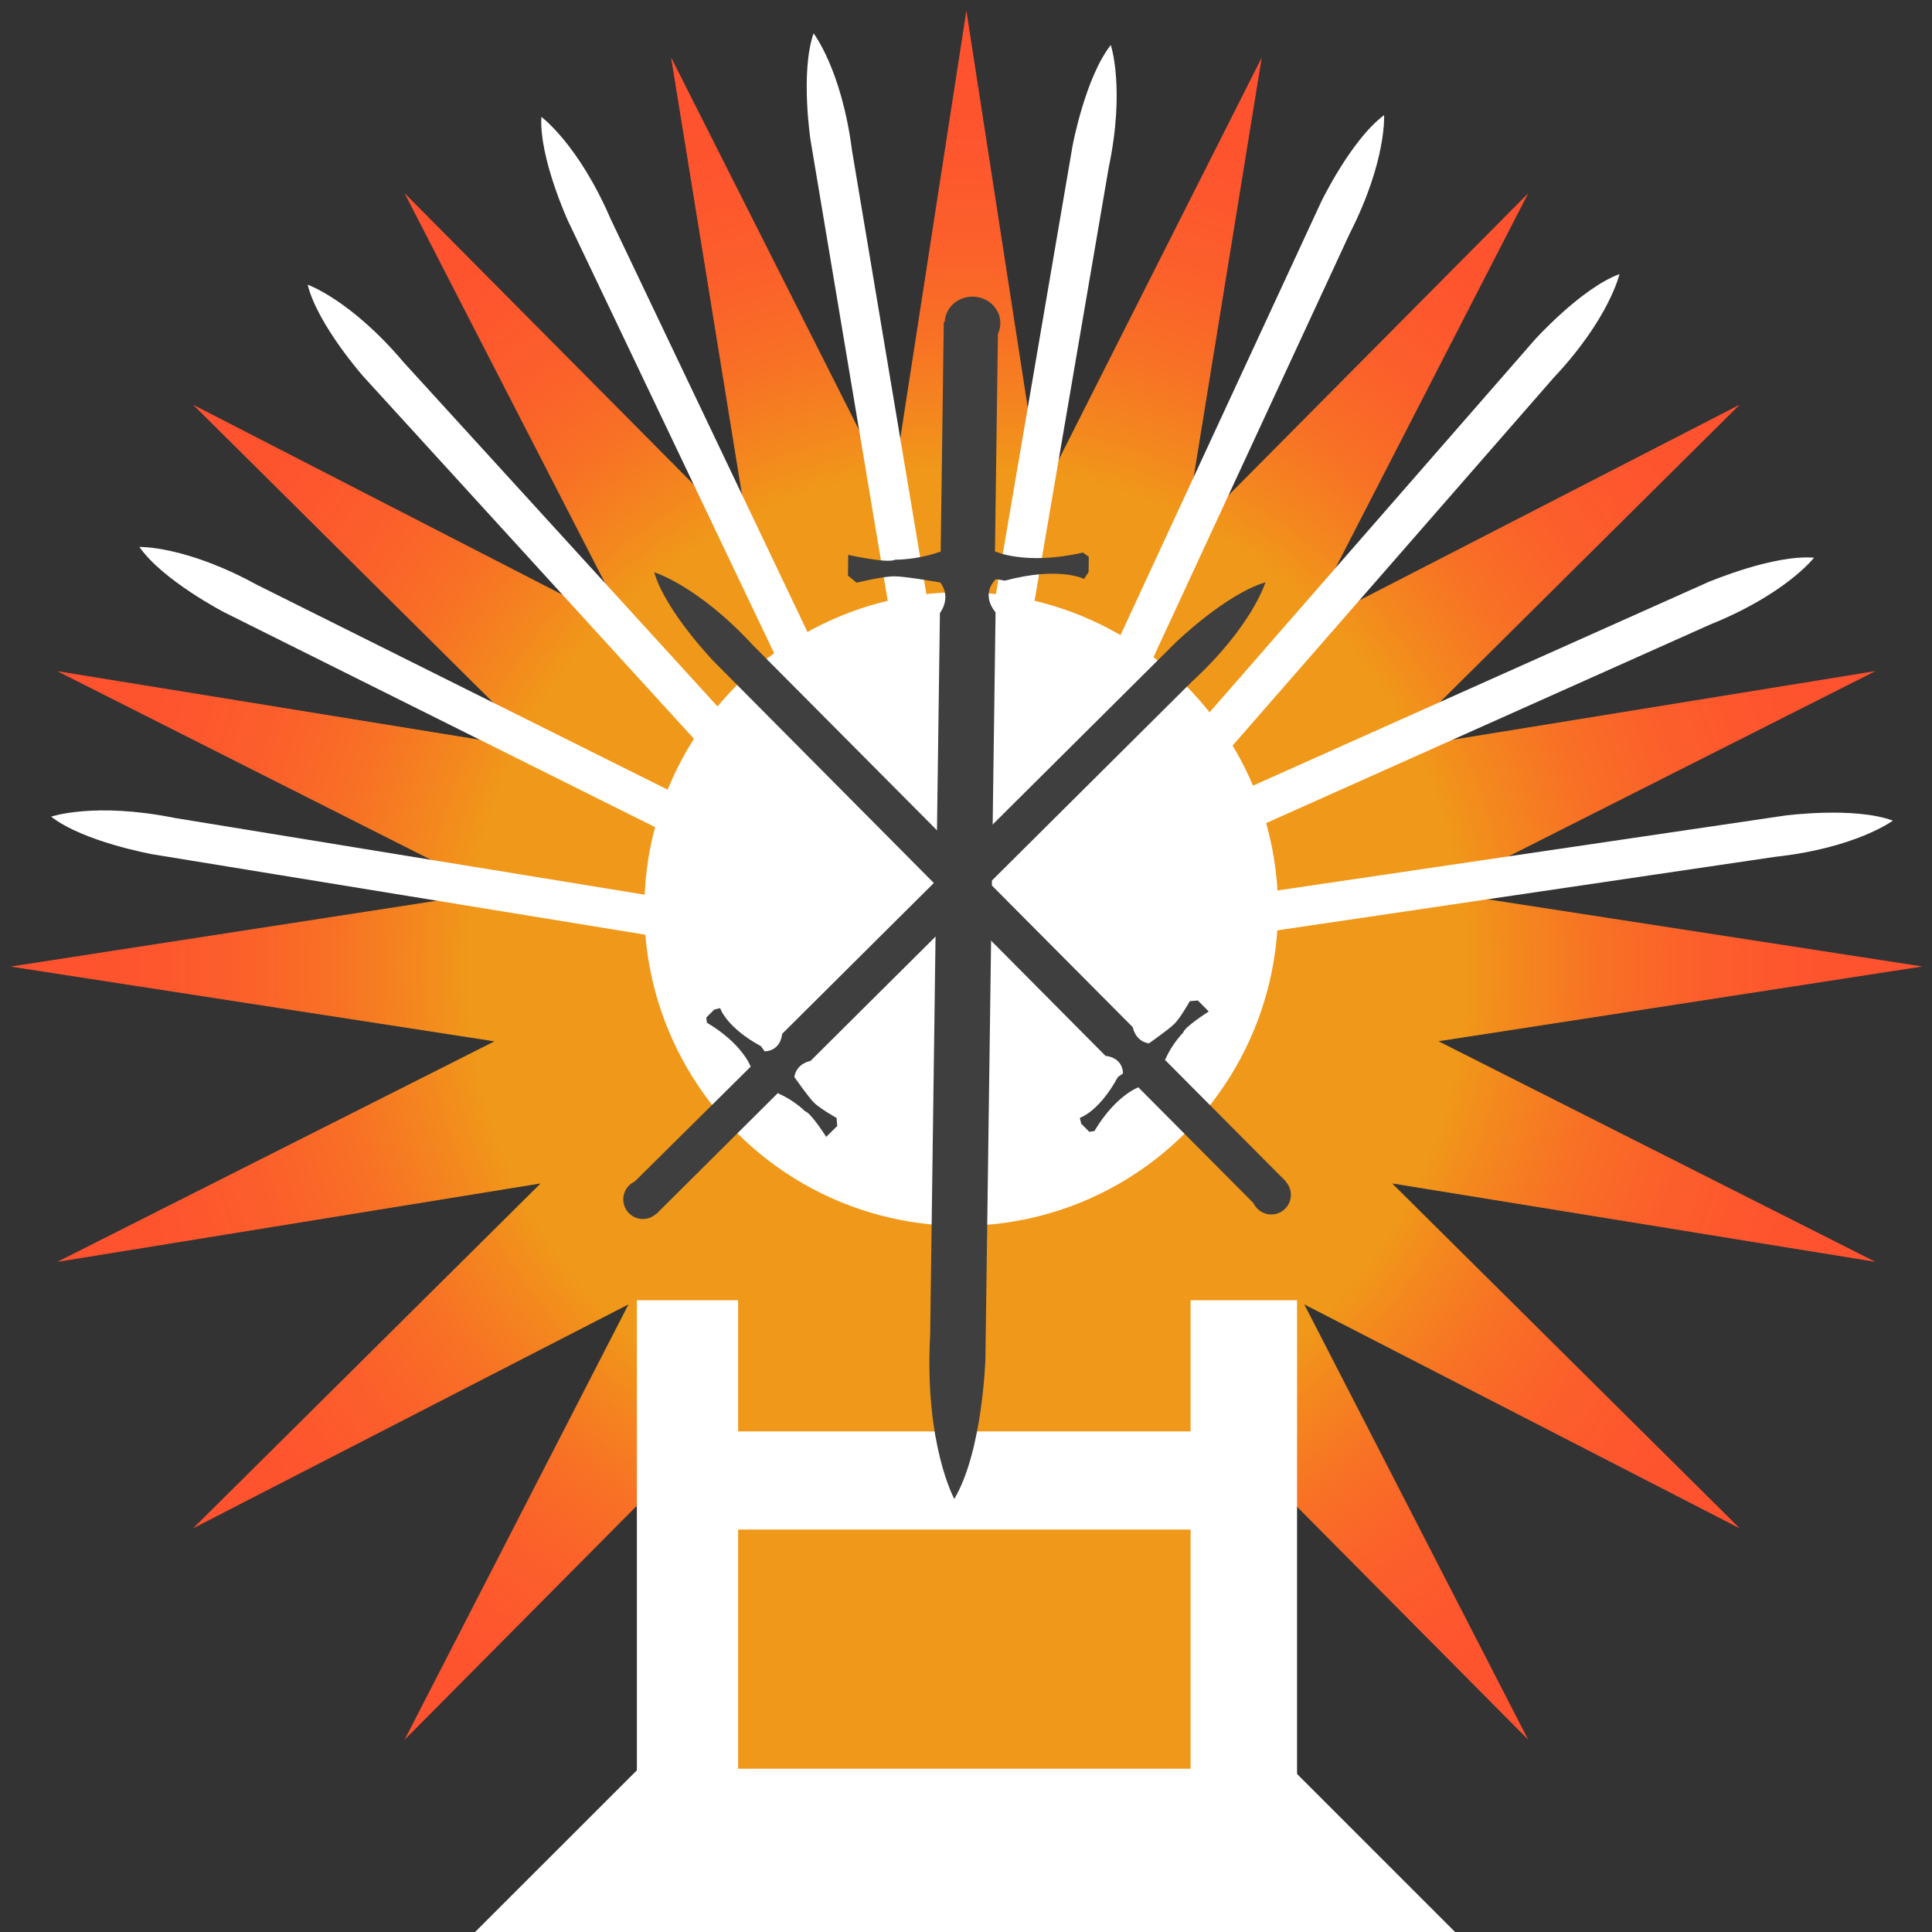 <?xml version="1.0" encoding="utf-8"?>
<!-- Generator: Adobe Illustrator 22.1.0, SVG Export Plug-In . SVG Version: 6.00 Build 0)  -->
<svg version="1.1" xmlns="http://www.w3.org/2000/svg" xmlns:xlink="http://www.w3.org/1999/xlink" x="0px" y="0px"
	 viewBox="0 0 2000 2000" style="enable-background:new 0 0 2000 2000;" xml:space="preserve">
<rect x="0" y="0" width="2000" height="2000" fill="#333333" stroke="none"/>
<style type="text/css">
	.st0{fill:url(#SVGID_1_);}
	.st1{fill:url(#SVGID_2_);}
	.st2{fill:#F09819;}
	.st3{fill:#FFFFFF;}
	.st4{fill:#757575;}
	.st5{fill:#3F3F3F;}
</style>
<g id="Layer_2">
</g>
<g id="Layer_3">
</g>
<g id="Layer_4">
	<g>
		<radialGradient id="SVGID_1_" cx="1000.447" cy="1000.552" r="986.051" gradientUnits="userSpaceOnUse">
			<stop  offset="0.524" style="stop-color:#F09819"/>
			<stop  offset="0.566" style="stop-color:#F38B1D"/>
			<stop  offset="0.664" style="stop-color:#F87125"/>
			<stop  offset="0.766" style="stop-color:#FC5F2B"/>
			<stop  offset="0.874" style="stop-color:#FE552E"/>
			<stop  offset="0.995" style="stop-color:#FF512F"/>
		</radialGradient>
		<polygon class="st0" points="1000.4,14.5 1077.6,513.6 1305.2,62.8 1224.3,561.3 1580,202.8 1349.1,651.9 1798.2,421 
			1439.7,776.7 1938.2,695.8 1487.4,923.4 1986.5,1000.6 1487.4,1077.7 1938.2,1305.3 1439.7,1224.4 1798.2,1580.1 1349.1,1349.2 
			1580,1798.3 1224.3,1439.8 1305.2,1938.3 1077.6,1487.5 1000.4,1986.6 923.3,1487.5 695.7,1938.3 776.6,1439.8 420.9,1798.3 
			651.8,1349.2 202.7,1580.1 561.2,1224.4 62.7,1305.3 513.5,1077.7 14.4,1000.6 513.5,923.4 62.7,695.8 561.2,776.7 202.7,421 
			651.8,651.9 420.9,202.8 776.6,561.3 695.7,62.8 923.3,513.6 		"/>
		<radialGradient id="SVGID_2_" cx="1000.448" cy="1000.552" r="989.552" gradientUnits="userSpaceOnUse">
			<stop  offset="0.524" style="stop-color:#F09819"/>
			<stop  offset="0.566" style="stop-color:#F38B1D"/>
			<stop  offset="0.664" style="stop-color:#F87125"/>
			<stop  offset="0.766" style="stop-color:#FC5F2B"/>
			<stop  offset="0.874" style="stop-color:#FE552E"/>
			<stop  offset="0.995" style="stop-color:#FF512F"/>
		</radialGradient>
		<path class="st1" d="M1000.4,1990.1L923,1489.2l-228.4,452.4l81.2-500.3l-357,359.7l231.8-450.7l-450.7,231.8l359.7-357
			l-500.3,81.2L511.8,1078l-500.9-77.4l500.9-77.4L59.3,694.8l500.3,81.2l-359.7-357l450.7,231.8L418.8,200l357,359.7L694.7,59.4
			L923,511.9L1000.4,11l77.4,500.9l228.4-452.4l-0.6,3.4l-80.6,496.9l357-359.7l-1.6,3.1l-230.2,447.6L1801,418.9l-2.5,2.4
			l-357.3,354.6l500.3-81.2l-452.4,228.4l500.9,77.4l-500.9,77.4l452.4,228.4l-3.4-0.6l-496.9-80.6l359.7,357l-3.1-1.6l-447.6-230.2
			l231.8,450.7l-2.4-2.5l-354.6-357.3l81.2,500.3l-228.4-452.4L1000.4,1990.1z M923.6,1485.8l76.9,497.3l76.9-497.3l0.8,1.5
			l226,447.7l-80.6-496.7l1.2,1.2l353.3,356l-230.1-447.5l1.5,0.8l446,229.4l-357.2-354.5l1.6,0.3l495.1,80.3l-449.2-226.8
			l497.3-76.9l-497.3-76.9l1.5-0.8l447.7-226l-496.7,80.6L1795.3,423l-447.5,230.1l0.8-1.5l229.4-446l-354.5,357.2l0.3-1.6
			l80.3-495.1l-226.8,449.2L1000.4,18l-76.9,497.3l-0.8-1.5l-226-447.7l80.6,496.7l-1.2-1.2l-353.3-356l230.1,447.5l-1.5-0.8
			L205.5,423l357.2,354.5L66,696.9l449.2,226.8l-497.3,76.9l497.3,76.9l-1.5,0.8L66,1304.2l496.7-80.6l-357.2,354.5l447.5-230.1
			l-0.8,1.5l-229.4,446l354.5-357.2l-0.3,1.6L696.8,1935L923.6,1485.8z"/>
	</g>
	<g>
		<rect x="659.8" y="799" class="st2" width="682.3" height="682.3"/>
		<path class="st2" d="M1342.7,1481.8H659.3V798.4h683.4V1481.8z M660.4,1480.7h681.3V799.5H660.4V1480.7z"/>
	</g>
	<g>
		<rect x="701.4" y="1361.4" class="st2" width="599.2" height="599.2"/>
		<path class="st2" d="M1301,1961H700.9v-600.1H1301V1961z M701.9,1960.1h598.2v-598.2H701.9V1960.1z"/>
	</g>
	<path class="st3" d="M764,941v-77l16-23l57-48l38.1-28.2L952,744l63.6-10.7L1104,755l25,14l81,60.5l35,92.5l-23,38l-158,41
		c0,0-41.9,36.1-135,8.1S791,969,791,969L764,941z"/>
	<g>
		<g>
			<path class="st3" d="M842.2,34.5c0,0,29,37.4,39.8,121.3l92.1,549.5c0,0-6.5,13,3.9,23.2c0,0,25,0.2,33.4-1.3
				c8.4-1.4,26.5-9.9,26.5-9.9l7.2,4.2l2.7,15.8c0,0-29.5-1.6-34.3,2.5c0,0-15.8,2.7-30.6,11.6l-1.1,0.2l29.3,175.1l-39,6.5l-29-173
				l-0.2-1.1c0,0-23.9-6.8-63.3,10.6l-4.7-2.5l-1.9-11.6l2.3-5.8c0,0,19.5,6.5,56.6-11.7l6.5,0c0,0,9.8-12.5-4.2-25.3l-95.1-567.5
				C839.1,145.6,828.3,74.7,842.2,34.5z"/>
		</g>
		<g>
			<circle class="st3" cx="990.5" cy="929.7" r="20.3"/>
		</g>
	</g>
	<g>
		<g>
			<path class="st3" d="M1149.9,46.6c0,0,15.1,44.9-2.3,127.6l-94,549.2c0,0-10.4,10.2-4,23.2c0,0,23.5,8.4,32,9.8
				c8.4,1.4,28.3-0.6,28.3-0.6l5.4,6.4l-2.7,15.8c0,0-27.4-11.2-33.2-8.9c0,0-15.8-2.7-32.7,0.9l-1.1-0.2l-29.9,175l-39-6.7
				l29.6-172.9l0.2-1.1c0,0-20.3-14.3-63.2-10.8l-3.7-3.9l2-11.6l4.1-4.7c0,0,16.3,12.6,57.3,7.6l6.1,2.1c0,0,13.4-8.6,4.3-25.3
				l97-567.1C1110.4,150.6,1123.5,80.1,1149.9,46.6z"/>
		</g>
		<g>
			<circle class="st3" cx="995.3" cy="940.8" r="20.3"/>
		</g>
	</g>
	<g>
		<g>
			<path class="st3" d="M1432.8,119.2c0,0,2.8,47.3-35.6,122.6L1163,747.4c0,0-12.7,7.1-9.9,21.3c0,0,20.5,14.2,28.3,17.8
				c7.8,3.6,27.5,6.8,27.5,6.8l3.6,7.5l-6.7,14.6c0,0-23.5-18-29.7-17.3c0,0-14.6-6.7-31.8-7.7l-1-0.4l-74.6,161.1l-35.9-16.6
				l73.7-159.1l0.4-1c0,0-15.9-19.1-58.2-27l-2.5-4.7l4.9-10.7l5.2-3.5c0,0,12.5,16.4,53.3,22.3l5.4,3.7c0,0,15.2-4.8,10.8-23.3
				l241.8-522.1C1367.5,209.2,1398.6,144.7,1432.8,119.2z"/>
		</g>
		<g>
			<circle class="st3" cx="1049.9" cy="942" r="20.3"/>
		</g>
	</g>
	<g>
		<g>
			<path class="st3" d="M1676.5,283.7c0,0-10.5,46.2-68.5,107.7l-366.4,419.8c0,0-14.2,3.2-15.5,17.7c0,0,15.7,19.4,22.2,25
				c6.4,5.6,24.5,14.3,24.5,14.3l1.3,8.2l-10.5,12.1c0,0-17.5-23.8-23.7-24.9c0,0-12.1-10.5-28.4-16.3l-0.8-0.7l-116.7,133.7
				l-29.8-26l115.3-132.1l0.7-0.8c0,0-9.9-22.8-48.3-42.2l-1.1-5.2l7.7-8.9l5.9-1.9c0,0,7.4,19.2,44.9,36.4l4.1,5
				c0,0,15.9-0.3,16.9-19.3l378.4-433.5C1588.6,351.9,1636.5,298.6,1676.5,283.7z"/>
		</g>
		<g>
			<circle class="st3" cx="1078.5" cy="966.3" r="20.3"/>
		</g>
	</g>
	<g>
		<g>
			<path class="st3" d="M1877.9,577.3c0,0-28.9,37.5-107.3,69.1l-508.7,227.5c0,0-14.2-3-21.5,9.6c0,0,6.1,24.2,9.6,32
				c3.5,7.8,16.2,23.2,16.2,23.2l-2.3,8l-14.6,6.5c0,0-5.9-29-11-32.6c0,0-6.5-14.6-19-26.7l-0.4-1l-162.1,72.5l-16.2-36.1
				l160.1-71.6l1-0.4c0,0,0.6-24.9-26.2-58.6l1.2-5.2l10.7-4.8l6.2,0.7c0,0-1.4,20.5,25.5,51.8l1.6,6.3c0,0,14.6,6.4,23.4-10.5
				l525.3-234.9C1769.6,602.3,1835.4,574,1877.9,577.3z"/>
		</g>
		<g>
			<circle class="st3" cx="1048.8" cy="946.2" r="20.3"/>
		</g>
	</g>
	<g>
		<g>
			<path class="st3" d="M1959.5,849.5c0,0-38,28.3-122,37.5l-551.2,81.4c0,0-12.9-6.7-23.3,3.4c0,0-0.6,25,0.6,33.4
				s9.3,26.7,9.3,26.7l-4.4,7.1l-15.9,2.3c0,0,2.1-29.5-1.8-34.3c0,0-2.3-15.9-11-30.8l-0.2-1.1l-175.6,25.9l-5.8-39.1l173.5-25.6
				l1.1-0.2c0,0,7.3-23.8-9.4-63.5l2.5-4.7l11.6-1.7l5.8,2.4c0,0-6.9,19.4,10.5,56.8l-0.1,6.5c0,0,12.3,10.1,25.4-3.7l569.2-84
				C1848.5,844.2,1919.5,834.8,1959.5,849.5z"/>
		</g>
		<g>
			<circle class="st3" cx="1061.6" cy="980.4" r="20.3"/>
		</g>
	</g>
	<g>
		<g>
			<path class="st3" d="M560.4,121c0,0,38.2,28,71.7,105.6l239.7,503c0,0-2.7,14.3,10.1,21.2c0,0,24-6.7,31.8-10.4
				s22.8-16.8,22.8-16.8l8.1,2.1l6.9,14.5c0,0-28.8,6.6-32.3,11.8c0,0-14.5,6.9-26.2,19.6l-1,0.5l76.4,160.3l-35.7,17l-75.5-158.3
				l-0.5-1c0,0-24.9,0-57.9,27.6l-5.2-1.1l-5.1-10.6l0.6-6.2c0,0,20.6,0.9,51.2-26.8l6.3-1.8c0,0,6-14.7-11-23.2L588,228.7
				C588,228.7,558.1,163.6,560.4,121z"/>
		</g>
		<g>
			<circle class="st3" cx="949.4" cy="940.9" r="20.3"/>
		</g>
	</g>
	<g>
		<g>
			<path class="st3" d="M318.5,294.7c0,0,44.7,15.7,99.3,80.3l375.5,411.7c0,0,1.6,14.5,15.9,17.4c0,0,21.1-13.4,27.4-19.2
				c6.3-5.8,16.9-22.7,16.9-22.7l8.3-0.4l10.8,11.9c0,0-25.7,14.7-27.4,20.7c0,0-11.9,10.8-19.4,26.4l-0.8,0.7l119.6,131.2
				l-29.2,26.7L797.1,849.7l-0.7-0.8c0,0-23.8,7.2-47.4,43.2l-5.3,0.5l-7.9-8.7l-1.2-6.1c0,0,19.9-5.1,41.2-40.5l5.5-3.5
				c0,0,1.5-15.8-17.3-19L376.2,389.8C376.2,389.8,328.7,336.1,318.5,294.7z"/>
		</g>
		<g>
			<circle class="st3" cx="928.8" cy="966.3" r="20.3"/>
		</g>
	</g>
	<g>
		<g>
			<path class="st3" d="M144.3,566.2c0,0,47.3-1.5,121.5,39.1L764.4,854c0,0,6.7,12.9,21.1,10.5c0,0,14.8-20.1,18.6-27.8
				s7.6-27.3,7.6-27.3l7.6-3.4l14.4,7.2c0,0-18.6,23-18.1,29.2c0,0-7.2,14.4-8.6,31.6l-0.5,1l158.9,79.3l-17.7,35.4l-156.9-78.3
				l-1-0.5c0,0-19.6,15.3-28.6,57.4l-4.8,2.4l-10.5-5.3l-3.4-5.3c0,0,16.7-12,23.9-52.6l3.8-5.3c0,0-4.3-15.3-23-11.5L232.4,634
				C232.4,634,168.7,601.1,144.3,566.2z"/>
		</g>
		<g>
			<circle class="st3" cx="955.6" cy="972.7" r="20.3"/>
		</g>
	</g>
	<g>
		<g>
			<path class="st3" d="M52.9,845.4c0,0,44.8-15.4,127.7,1.3l549.9,89.8c0,0,10.2,10.3,23.2,3.8c0,0,8.2-23.6,9.6-32
				c1.4-8.4-0.8-28.3-0.8-28.3l6.3-5.5l15.8,2.6c0,0-11,27.5-8.7,33.3c0,0-2.6,15.8,1.2,32.7l-0.2,1.1l175.2,28.6l-6.4,39.1
				l-173.1-28.3l-1.1-0.2c0,0-14.2,20.4-10.3,63.3l-3.9,3.7l-11.6-1.9l-4.8-4c0,0,12.4-16.4,7.2-57.3l2.1-6.2c0,0-8.7-13.3-25.3-4.1
				l-567.9-92.7C157.1,884.1,86.5,871.5,52.9,845.4z"/>
		</g>
		<g>
			<circle class="st3" cx="948.2" cy="993.2" r="20.3"/>
		</g>
	</g>
	<g>
		<rect x="659.3" y="1346" class="st3" width="104.8" height="656.7"/>
	</g>
	<g>
		<rect x="1232.5" y="1346" class="st3" width="110.2" height="656.7"/>
	</g>
	<g>
		<path class="st4" d="M659.3,1481.8"/>
	</g>
	<g>
		<polygon class="st3" points="489.2,2002.6 660.9,1831 1337.3,1831 1508.7,2002.4 		"/>
	</g>
	<g>
		<rect x="756.6" y="1481.8" class="st3" width="508" height="101.6"/>
	</g>
	<circle class="st3" cx="995" cy="941" r="328"/>
	<g>
		<g>
			<g>
				<path class="st5" d="M1310,602.8c0,0-13.7,45.3-75.9,102.6l-395.1,392.9c0,0-14.4,2.2-16.7,16.6c0,0,14.3,20.5,20.3,26.5
					c6,6.1,23.4,15.9,23.4,15.9l0.7,8.3l-11.4,11.3c0,0-15.8-25-21.9-26.5c0,0-11.3-11.4-27.2-18.2l-0.8-0.8l-125.9,125.2
					l-27.9-28.1L776.3,1105l0.8-0.8c0,0-8.3-23.5-45.3-45.5l-0.7-5.3l8.3-8.3l6.1-1.5c0,0,6,19.7,42.2,39.4l3.8,5.3
					c0,0,15.9,0.8,18.2-18.1l408-405.7C1217.6,664.6,1269.2,614.8,1310,602.8z"/>
			</g>
			<g>
				<circle class="st5" cx="665.5" cy="1241.6" r="20.3"/>
			</g>
		</g>
		<g>
			<g>
				<path class="st5" d="M987.9,1551.7c0,0-31.1-56.4-25-169.7L973,634.6c0,0,12.4-15.6,0.4-31.6c0,0-34.8-6.2-47-6.4
					c-12.1-0.2-39.6,6.6-39.6,6.6l-9-7.3l0.3-21.5c0,0,40.9,9.2,48.5,5c0,0,22.8,0.3,45.7-8l1.5,0l3.2-238.1l56.2,0.8l-3.2,235.3
					l0,1.4c0,0,31.7,14.8,91.1,1.2l6,4.4l-0.2,15.8l-4.7,7.1c0,0-25.6-13.3-82,1.8l-9.1-1.6c0,0-16.9,14.1-0.5,34.4l-10.5,771.8
					C1020.2,1405.7,1017.4,1501.8,987.9,1551.7z"/>
			</g>
			<g>
				
					<ellipse transform="matrix(1.363927e-02 -1 1 1.363927e-02 658.624 1336.515)" class="st5" cx="1006.7" cy="334.4" rx="27.3" ry="28.8"/>
			</g>
		</g>
		<g>
			<g>
				<path class="st5" d="M677.2,592.4c0,0,45.3,13.7,102.6,75.9l392.9,395.1c0,0,2.2,14.4,16.6,16.7c0,0,20.5-14.3,26.5-20.3
					c6.1-6,15.9-23.4,15.9-23.4l8.3-0.7l11.3,11.4c0,0-25,15.8-26.5,21.9c0,0-11.4,11.3-18.2,27.2l-0.8,0.8l125.2,125.9l-28.1,27.9
					l-123.7-124.4l-0.8-0.8c0,0-23.5,8.3-45.5,45.3l-5.3,0.7l-8.3-8.3l-1.5-6.1c0,0,19.7-6,39.4-42.2l5.3-3.8
					c0,0,0.8-15.9-18.1-18.2L739,684.8C739,684.8,689.2,633.2,677.2,592.4z"/>
			</g>
			<g>
				<circle class="st5" cx="1316" cy="1236.9" r="20.3"/>
			</g>
		</g>
	</g>
</g>
</svg>
